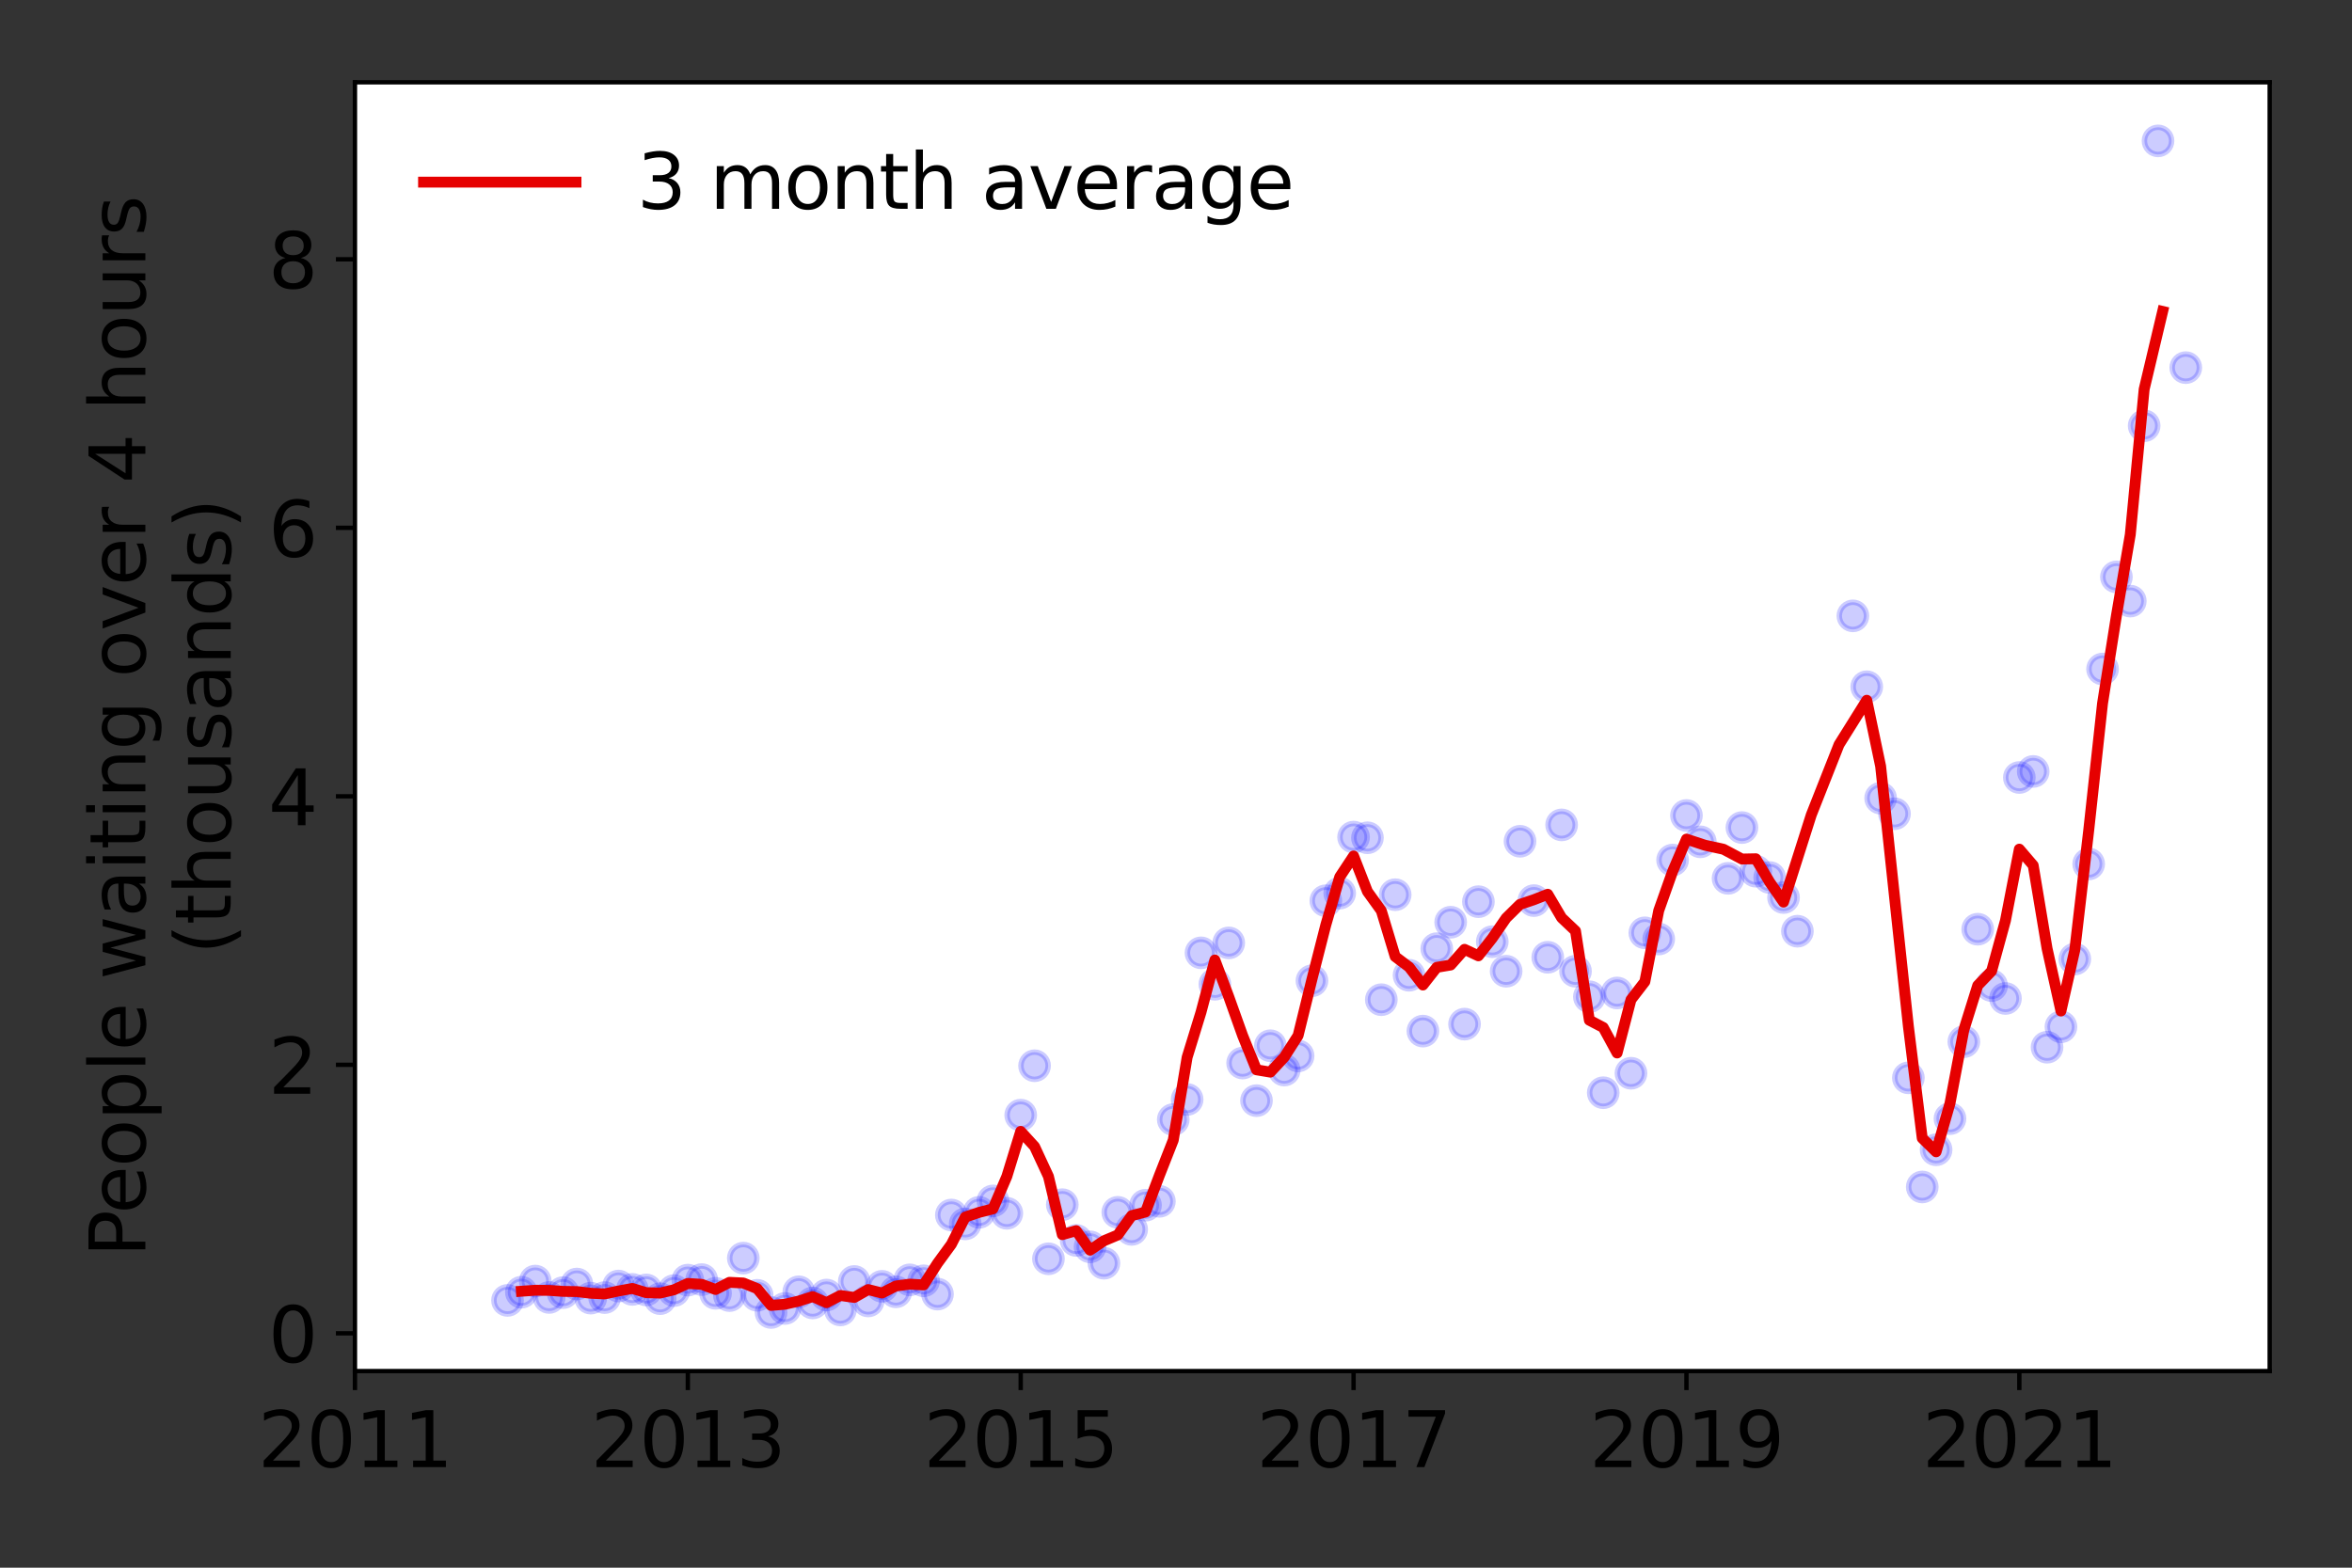 <?xml version="1.0" encoding="utf-8" standalone="no"?>
<!DOCTYPE svg PUBLIC "-//W3C//DTD SVG 1.1//EN"
  "http://www.w3.org/Graphics/SVG/1.1/DTD/svg11.dtd">
<svg height="288pt" version="1.1" viewBox="0 0 432 288" width="432pt" xmlns="http://www.w3.org/2000/svg" xmlns:xlink="http://www.w3.org/1999/xlink">
 <rect x="0" y="0" width="432" height="288" fill="#333333" stroke="none"/>
 <defs>
  <style type="text/css">*{stroke-linecap:butt;stroke-linejoin:round;}</style>
 </defs>
 <g id="figure_1">
  <g id="patch_1">
   <path d="M 0 288 
L 432 288 
L 432 0 
L 0 0 
z
" style="fill:none;"/>
  </g>
  <g id="axes_1">
   <g id="patch_2">
    <path d="M 65.195 251.88 
L 416.88 251.88 
L 416.88 15.12 
L 65.195 15.12 
z
" style="fill:#ffffff;"/>
   </g>
   <g id="matplotlib.axis_1">
    <g id="xtick_1">
     <g id="line2d_1">
      <defs>
       <path d="M 0 0 
L 0 3.5 
" id="m04ef9ab5da" style="stroke:#000000;stroke-width:0.8;"/>
      </defs>
      <g>
       <use style="stroke:#000000;stroke-width:0.8;" x="65.195" xlink:href="#m04ef9ab5da" y="251.88"/>
      </g>
     </g>
     <g id="text_1">
      <!-- 2011 -->
      <g transform="translate(47.38 269.518)scale(0.14 -0.14)">
       <defs>
        <path d="M 1228 531 
L 3431 531 
L 3431 0 
L 469 0 
L 469 531 
Q 828 903 1448 1529 
Q 2069 2156 2228 2338 
Q 2531 2678 2651 2914 
Q 2772 3150 2772 3378 
Q 2772 3750 2511 3984 
Q 2250 4219 1831 4219 
Q 1534 4219 1204 4116 
Q 875 4013 500 3803 
L 500 4441 
Q 881 4594 1212 4672 
Q 1544 4750 1819 4750 
Q 2544 4750 2975 4387 
Q 3406 4025 3406 3419 
Q 3406 3131 3298 2873 
Q 3191 2616 2906 2266 
Q 2828 2175 2409 1742 
Q 1991 1309 1228 531 
z
" id="DejaVuSans-32" transform="scale(0.016)"/>
        <path d="M 2034 4250 
Q 1547 4250 1301 3770 
Q 1056 3291 1056 2328 
Q 1056 1369 1301 889 
Q 1547 409 2034 409 
Q 2525 409 2770 889 
Q 3016 1369 3016 2328 
Q 3016 3291 2770 3770 
Q 2525 4250 2034 4250 
z
M 2034 4750 
Q 2819 4750 3233 4129 
Q 3647 3509 3647 2328 
Q 3647 1150 3233 529 
Q 2819 -91 2034 -91 
Q 1250 -91 836 529 
Q 422 1150 422 2328 
Q 422 3509 836 4129 
Q 1250 4750 2034 4750 
z
" id="DejaVuSans-30" transform="scale(0.016)"/>
        <path d="M 794 531 
L 1825 531 
L 1825 4091 
L 703 3866 
L 703 4441 
L 1819 4666 
L 2450 4666 
L 2450 531 
L 3481 531 
L 3481 0 
L 794 0 
L 794 531 
z
" id="DejaVuSans-31" transform="scale(0.016)"/>
       </defs>
       <use xlink:href="#DejaVuSans-32"/>
       <use x="63.623" xlink:href="#DejaVuSans-30"/>
       <use x="127.246" xlink:href="#DejaVuSans-31"/>
       <use x="190.869" xlink:href="#DejaVuSans-31"/>
      </g>
     </g>
    </g>
    <g id="xtick_2">
     <g id="line2d_2">
      <g>
       <use style="stroke:#000000;stroke-width:0.8;" x="126.335" xlink:href="#m04ef9ab5da" y="251.88"/>
      </g>
     </g>
     <g id="text_2">
      <!-- 2013 -->
      <g transform="translate(108.52 269.518)scale(0.14 -0.14)">
       <defs>
        <path d="M 2597 2516 
Q 3050 2419 3304 2112 
Q 3559 1806 3559 1356 
Q 3559 666 3084 287 
Q 2609 -91 1734 -91 
Q 1441 -91 1130 -33 
Q 819 25 488 141 
L 488 750 
Q 750 597 1062 519 
Q 1375 441 1716 441 
Q 2309 441 2620 675 
Q 2931 909 2931 1356 
Q 2931 1769 2642 2001 
Q 2353 2234 1838 2234 
L 1294 2234 
L 1294 2753 
L 1863 2753 
Q 2328 2753 2575 2939 
Q 2822 3125 2822 3475 
Q 2822 3834 2567 4026 
Q 2313 4219 1838 4219 
Q 1578 4219 1281 4162 
Q 984 4106 628 3988 
L 628 4550 
Q 988 4650 1302 4700 
Q 1616 4750 1894 4750 
Q 2613 4750 3031 4423 
Q 3450 4097 3450 3541 
Q 3450 3153 3228 2886 
Q 3006 2619 2597 2516 
z
" id="DejaVuSans-33" transform="scale(0.016)"/>
       </defs>
       <use xlink:href="#DejaVuSans-32"/>
       <use x="63.623" xlink:href="#DejaVuSans-30"/>
       <use x="127.246" xlink:href="#DejaVuSans-31"/>
       <use x="190.869" xlink:href="#DejaVuSans-33"/>
      </g>
     </g>
    </g>
    <g id="xtick_3">
     <g id="line2d_3">
      <g>
       <use style="stroke:#000000;stroke-width:0.8;" x="187.476" xlink:href="#m04ef9ab5da" y="251.88"/>
      </g>
     </g>
     <g id="text_3">
      <!-- 2015 -->
      <g transform="translate(169.661 269.518)scale(0.14 -0.14)">
       <defs>
        <path d="M 691 4666 
L 3169 4666 
L 3169 4134 
L 1269 4134 
L 1269 2991 
Q 1406 3038 1543 3061 
Q 1681 3084 1819 3084 
Q 2600 3084 3056 2656 
Q 3513 2228 3513 1497 
Q 3513 744 3044 326 
Q 2575 -91 1722 -91 
Q 1428 -91 1123 -41 
Q 819 9 494 109 
L 494 744 
Q 775 591 1075 516 
Q 1375 441 1709 441 
Q 2250 441 2565 725 
Q 2881 1009 2881 1497 
Q 2881 1984 2565 2268 
Q 2250 2553 1709 2553 
Q 1456 2553 1204 2497 
Q 953 2441 691 2322 
L 691 4666 
z
" id="DejaVuSans-35" transform="scale(0.016)"/>
       </defs>
       <use xlink:href="#DejaVuSans-32"/>
       <use x="63.623" xlink:href="#DejaVuSans-30"/>
       <use x="127.246" xlink:href="#DejaVuSans-31"/>
       <use x="190.869" xlink:href="#DejaVuSans-35"/>
      </g>
     </g>
    </g>
    <g id="xtick_4">
     <g id="line2d_4">
      <g>
       <use style="stroke:#000000;stroke-width:0.8;" x="248.616" xlink:href="#m04ef9ab5da" y="251.88"/>
      </g>
     </g>
     <g id="text_4">
      <!-- 2017 -->
      <g transform="translate(230.801 269.518)scale(0.14 -0.14)">
       <defs>
        <path d="M 525 4666 
L 3525 4666 
L 3525 4397 
L 1831 0 
L 1172 0 
L 2766 4134 
L 525 4134 
L 525 4666 
z
" id="DejaVuSans-37" transform="scale(0.016)"/>
       </defs>
       <use xlink:href="#DejaVuSans-32"/>
       <use x="63.623" xlink:href="#DejaVuSans-30"/>
       <use x="127.246" xlink:href="#DejaVuSans-31"/>
       <use x="190.869" xlink:href="#DejaVuSans-37"/>
      </g>
     </g>
    </g>
    <g id="xtick_5">
     <g id="line2d_5">
      <g>
       <use style="stroke:#000000;stroke-width:0.8;" x="309.757" xlink:href="#m04ef9ab5da" y="251.88"/>
      </g>
     </g>
     <g id="text_5">
      <!-- 2019 -->
      <g transform="translate(291.942 269.518)scale(0.14 -0.14)">
       <defs>
        <path d="M 703 97 
L 703 672 
Q 941 559 1184 500 
Q 1428 441 1663 441 
Q 2288 441 2617 861 
Q 2947 1281 2994 2138 
Q 2813 1869 2534 1725 
Q 2256 1581 1919 1581 
Q 1219 1581 811 2004 
Q 403 2428 403 3163 
Q 403 3881 828 4315 
Q 1253 4750 1959 4750 
Q 2769 4750 3195 4129 
Q 3622 3509 3622 2328 
Q 3622 1225 3098 567 
Q 2575 -91 1691 -91 
Q 1453 -91 1209 -44 
Q 966 3 703 97 
z
M 1959 2075 
Q 2384 2075 2632 2365 
Q 2881 2656 2881 3163 
Q 2881 3666 2632 3958 
Q 2384 4250 1959 4250 
Q 1534 4250 1286 3958 
Q 1038 3666 1038 3163 
Q 1038 2656 1286 2365 
Q 1534 2075 1959 2075 
z
" id="DejaVuSans-39" transform="scale(0.016)"/>
       </defs>
       <use xlink:href="#DejaVuSans-32"/>
       <use x="63.623" xlink:href="#DejaVuSans-30"/>
       <use x="127.246" xlink:href="#DejaVuSans-31"/>
       <use x="190.869" xlink:href="#DejaVuSans-39"/>
      </g>
     </g>
    </g>
    <g id="xtick_6">
     <g id="line2d_6">
      <g>
       <use style="stroke:#000000;stroke-width:0.8;" x="370.897" xlink:href="#m04ef9ab5da" y="251.88"/>
      </g>
     </g>
     <g id="text_6">
      <!-- 2021 -->
      <g transform="translate(353.082 269.518)scale(0.14 -0.14)">
       <use xlink:href="#DejaVuSans-32"/>
       <use x="63.623" xlink:href="#DejaVuSans-30"/>
       <use x="127.246" xlink:href="#DejaVuSans-32"/>
       <use x="190.869" xlink:href="#DejaVuSans-31"/>
      </g>
     </g>
    </g>
   </g>
   <g id="matplotlib.axis_2">
    <g id="ytick_1">
     <g id="line2d_7">
      <defs>
       <path d="M 0 0 
L -3.5 0 
" id="mbeab976df5" style="stroke:#000000;stroke-width:0.8;"/>
      </defs>
      <g>
       <use style="stroke:#000000;stroke-width:0.8;" x="65.195" xlink:href="#mbeab976df5" y="244.941"/>
      </g>
     </g>
     <g id="text_7">
      <!-- 0 -->
      <g transform="translate(49.288 250.26)scale(0.14 -0.14)">
       <use xlink:href="#DejaVuSans-30"/>
      </g>
     </g>
    </g>
    <g id="ytick_2">
     <g id="line2d_8">
      <g>
       <use style="stroke:#000000;stroke-width:0.8;" x="65.195" xlink:href="#mbeab976df5" y="195.614"/>
      </g>
     </g>
     <g id="text_8">
      <!-- 2 -->
      <g transform="translate(49.288 200.933)scale(0.14 -0.14)">
       <use xlink:href="#DejaVuSans-32"/>
      </g>
     </g>
    </g>
    <g id="ytick_3">
     <g id="line2d_9">
      <g>
       <use style="stroke:#000000;stroke-width:0.8;" x="65.195" xlink:href="#mbeab976df5" y="146.288"/>
      </g>
     </g>
     <g id="text_9">
      <!-- 4 -->
      <g transform="translate(49.288 151.607)scale(0.14 -0.14)">
       <defs>
        <path d="M 2419 4116 
L 825 1625 
L 2419 1625 
L 2419 4116 
z
M 2253 4666 
L 3047 4666 
L 3047 1625 
L 3713 1625 
L 3713 1100 
L 3047 1100 
L 3047 0 
L 2419 0 
L 2419 1100 
L 313 1100 
L 313 1709 
L 2253 4666 
z
" id="DejaVuSans-34" transform="scale(0.016)"/>
       </defs>
       <use xlink:href="#DejaVuSans-34"/>
      </g>
     </g>
    </g>
    <g id="ytick_4">
     <g id="line2d_10">
      <g>
       <use style="stroke:#000000;stroke-width:0.8;" x="65.195" xlink:href="#mbeab976df5" y="96.961"/>
      </g>
     </g>
     <g id="text_10">
      <!-- 6 -->
      <g transform="translate(49.288 102.28)scale(0.14 -0.14)">
       <defs>
        <path d="M 2113 2584 
Q 1688 2584 1439 2293 
Q 1191 2003 1191 1497 
Q 1191 994 1439 701 
Q 1688 409 2113 409 
Q 2538 409 2786 701 
Q 3034 994 3034 1497 
Q 3034 2003 2786 2293 
Q 2538 2584 2113 2584 
z
M 3366 4563 
L 3366 3988 
Q 3128 4100 2886 4159 
Q 2644 4219 2406 4219 
Q 1781 4219 1451 3797 
Q 1122 3375 1075 2522 
Q 1259 2794 1537 2939 
Q 1816 3084 2150 3084 
Q 2853 3084 3261 2657 
Q 3669 2231 3669 1497 
Q 3669 778 3244 343 
Q 2819 -91 2113 -91 
Q 1303 -91 875 529 
Q 447 1150 447 2328 
Q 447 3434 972 4092 
Q 1497 4750 2381 4750 
Q 2619 4750 2861 4703 
Q 3103 4656 3366 4563 
z
" id="DejaVuSans-36" transform="scale(0.016)"/>
       </defs>
       <use xlink:href="#DejaVuSans-36"/>
      </g>
     </g>
    </g>
    <g id="ytick_5">
     <g id="line2d_11">
      <g>
       <use style="stroke:#000000;stroke-width:0.8;" x="65.195" xlink:href="#mbeab976df5" y="47.635"/>
      </g>
     </g>
     <g id="text_11">
      <!-- 8 -->
      <g transform="translate(49.288 52.954)scale(0.14 -0.14)">
       <defs>
        <path d="M 2034 2216 
Q 1584 2216 1326 1975 
Q 1069 1734 1069 1313 
Q 1069 891 1326 650 
Q 1584 409 2034 409 
Q 2484 409 2743 651 
Q 3003 894 3003 1313 
Q 3003 1734 2745 1975 
Q 2488 2216 2034 2216 
z
M 1403 2484 
Q 997 2584 770 2862 
Q 544 3141 544 3541 
Q 544 4100 942 4425 
Q 1341 4750 2034 4750 
Q 2731 4750 3128 4425 
Q 3525 4100 3525 3541 
Q 3525 3141 3298 2862 
Q 3072 2584 2669 2484 
Q 3125 2378 3379 2068 
Q 3634 1759 3634 1313 
Q 3634 634 3220 271 
Q 2806 -91 2034 -91 
Q 1263 -91 848 271 
Q 434 634 434 1313 
Q 434 1759 690 2068 
Q 947 2378 1403 2484 
z
M 1172 3481 
Q 1172 3119 1398 2916 
Q 1625 2713 2034 2713 
Q 2441 2713 2670 2916 
Q 2900 3119 2900 3481 
Q 2900 3844 2670 4047 
Q 2441 4250 2034 4250 
Q 1625 4250 1398 4047 
Q 1172 3844 1172 3481 
z
" id="DejaVuSans-38" transform="scale(0.016)"/>
       </defs>
       <use xlink:href="#DejaVuSans-38"/>
      </g>
     </g>
    </g>
    <g id="text_12">
     <!-- People waiting over 4 hours -->
     <g transform="translate(26.699 230.925)rotate(-90)scale(0.14 -0.14)">
      <defs>
       <path d="M 1259 4147 
L 1259 2394 
L 2053 2394 
Q 2494 2394 2734 2622 
Q 2975 2850 2975 3272 
Q 2975 3691 2734 3919 
Q 2494 4147 2053 4147 
L 1259 4147 
z
M 628 4666 
L 2053 4666 
Q 2838 4666 3239 4311 
Q 3641 3956 3641 3272 
Q 3641 2581 3239 2228 
Q 2838 1875 2053 1875 
L 1259 1875 
L 1259 0 
L 628 0 
L 628 4666 
z
" id="DejaVuSans-50" transform="scale(0.016)"/>
       <path d="M 3597 1894 
L 3597 1613 
L 953 1613 
Q 991 1019 1311 708 
Q 1631 397 2203 397 
Q 2534 397 2845 478 
Q 3156 559 3463 722 
L 3463 178 
Q 3153 47 2828 -22 
Q 2503 -91 2169 -91 
Q 1331 -91 842 396 
Q 353 884 353 1716 
Q 353 2575 817 3079 
Q 1281 3584 2069 3584 
Q 2775 3584 3186 3129 
Q 3597 2675 3597 1894 
z
M 3022 2063 
Q 3016 2534 2758 2815 
Q 2500 3097 2075 3097 
Q 1594 3097 1305 2825 
Q 1016 2553 972 2059 
L 3022 2063 
z
" id="DejaVuSans-65" transform="scale(0.016)"/>
       <path d="M 1959 3097 
Q 1497 3097 1228 2736 
Q 959 2375 959 1747 
Q 959 1119 1226 758 
Q 1494 397 1959 397 
Q 2419 397 2687 759 
Q 2956 1122 2956 1747 
Q 2956 2369 2687 2733 
Q 2419 3097 1959 3097 
z
M 1959 3584 
Q 2709 3584 3137 3096 
Q 3566 2609 3566 1747 
Q 3566 888 3137 398 
Q 2709 -91 1959 -91 
Q 1206 -91 779 398 
Q 353 888 353 1747 
Q 353 2609 779 3096 
Q 1206 3584 1959 3584 
z
" id="DejaVuSans-6f" transform="scale(0.016)"/>
       <path d="M 1159 525 
L 1159 -1331 
L 581 -1331 
L 581 3500 
L 1159 3500 
L 1159 2969 
Q 1341 3281 1617 3432 
Q 1894 3584 2278 3584 
Q 2916 3584 3314 3078 
Q 3713 2572 3713 1747 
Q 3713 922 3314 415 
Q 2916 -91 2278 -91 
Q 1894 -91 1617 61 
Q 1341 213 1159 525 
z
M 3116 1747 
Q 3116 2381 2855 2742 
Q 2594 3103 2138 3103 
Q 1681 3103 1420 2742 
Q 1159 2381 1159 1747 
Q 1159 1113 1420 752 
Q 1681 391 2138 391 
Q 2594 391 2855 752 
Q 3116 1113 3116 1747 
z
" id="DejaVuSans-70" transform="scale(0.016)"/>
       <path d="M 603 4863 
L 1178 4863 
L 1178 0 
L 603 0 
L 603 4863 
z
" id="DejaVuSans-6c" transform="scale(0.016)"/>
       <path id="DejaVuSans-20" transform="scale(0.016)"/>
       <path d="M 269 3500 
L 844 3500 
L 1563 769 
L 2278 3500 
L 2956 3500 
L 3675 769 
L 4391 3500 
L 4966 3500 
L 4050 0 
L 3372 0 
L 2619 2869 
L 1863 0 
L 1184 0 
L 269 3500 
z
" id="DejaVuSans-77" transform="scale(0.016)"/>
       <path d="M 2194 1759 
Q 1497 1759 1228 1600 
Q 959 1441 959 1056 
Q 959 750 1161 570 
Q 1363 391 1709 391 
Q 2188 391 2477 730 
Q 2766 1069 2766 1631 
L 2766 1759 
L 2194 1759 
z
M 3341 1997 
L 3341 0 
L 2766 0 
L 2766 531 
Q 2569 213 2275 61 
Q 1981 -91 1556 -91 
Q 1019 -91 701 211 
Q 384 513 384 1019 
Q 384 1609 779 1909 
Q 1175 2209 1959 2209 
L 2766 2209 
L 2766 2266 
Q 2766 2663 2505 2880 
Q 2244 3097 1772 3097 
Q 1472 3097 1187 3025 
Q 903 2953 641 2809 
L 641 3341 
Q 956 3463 1253 3523 
Q 1550 3584 1831 3584 
Q 2591 3584 2966 3190 
Q 3341 2797 3341 1997 
z
" id="DejaVuSans-61" transform="scale(0.016)"/>
       <path d="M 603 3500 
L 1178 3500 
L 1178 0 
L 603 0 
L 603 3500 
z
M 603 4863 
L 1178 4863 
L 1178 4134 
L 603 4134 
L 603 4863 
z
" id="DejaVuSans-69" transform="scale(0.016)"/>
       <path d="M 1172 4494 
L 1172 3500 
L 2356 3500 
L 2356 3053 
L 1172 3053 
L 1172 1153 
Q 1172 725 1289 603 
Q 1406 481 1766 481 
L 2356 481 
L 2356 0 
L 1766 0 
Q 1100 0 847 248 
Q 594 497 594 1153 
L 594 3053 
L 172 3053 
L 172 3500 
L 594 3500 
L 594 4494 
L 1172 4494 
z
" id="DejaVuSans-74" transform="scale(0.016)"/>
       <path d="M 3513 2113 
L 3513 0 
L 2938 0 
L 2938 2094 
Q 2938 2591 2744 2837 
Q 2550 3084 2163 3084 
Q 1697 3084 1428 2787 
Q 1159 2491 1159 1978 
L 1159 0 
L 581 0 
L 581 3500 
L 1159 3500 
L 1159 2956 
Q 1366 3272 1645 3428 
Q 1925 3584 2291 3584 
Q 2894 3584 3203 3211 
Q 3513 2838 3513 2113 
z
" id="DejaVuSans-6e" transform="scale(0.016)"/>
       <path d="M 2906 1791 
Q 2906 2416 2648 2759 
Q 2391 3103 1925 3103 
Q 1463 3103 1205 2759 
Q 947 2416 947 1791 
Q 947 1169 1205 825 
Q 1463 481 1925 481 
Q 2391 481 2648 825 
Q 2906 1169 2906 1791 
z
M 3481 434 
Q 3481 -459 3084 -895 
Q 2688 -1331 1869 -1331 
Q 1566 -1331 1297 -1286 
Q 1028 -1241 775 -1147 
L 775 -588 
Q 1028 -725 1275 -790 
Q 1522 -856 1778 -856 
Q 2344 -856 2625 -561 
Q 2906 -266 2906 331 
L 2906 616 
Q 2728 306 2450 153 
Q 2172 0 1784 0 
Q 1141 0 747 490 
Q 353 981 353 1791 
Q 353 2603 747 3093 
Q 1141 3584 1784 3584 
Q 2172 3584 2450 3431 
Q 2728 3278 2906 2969 
L 2906 3500 
L 3481 3500 
L 3481 434 
z
" id="DejaVuSans-67" transform="scale(0.016)"/>
       <path d="M 191 3500 
L 800 3500 
L 1894 563 
L 2988 3500 
L 3597 3500 
L 2284 0 
L 1503 0 
L 191 3500 
z
" id="DejaVuSans-76" transform="scale(0.016)"/>
       <path d="M 2631 2963 
Q 2534 3019 2420 3045 
Q 2306 3072 2169 3072 
Q 1681 3072 1420 2755 
Q 1159 2438 1159 1844 
L 1159 0 
L 581 0 
L 581 3500 
L 1159 3500 
L 1159 2956 
Q 1341 3275 1631 3429 
Q 1922 3584 2338 3584 
Q 2397 3584 2469 3576 
Q 2541 3569 2628 3553 
L 2631 2963 
z
" id="DejaVuSans-72" transform="scale(0.016)"/>
       <path d="M 3513 2113 
L 3513 0 
L 2938 0 
L 2938 2094 
Q 2938 2591 2744 2837 
Q 2550 3084 2163 3084 
Q 1697 3084 1428 2787 
Q 1159 2491 1159 1978 
L 1159 0 
L 581 0 
L 581 4863 
L 1159 4863 
L 1159 2956 
Q 1366 3272 1645 3428 
Q 1925 3584 2291 3584 
Q 2894 3584 3203 3211 
Q 3513 2838 3513 2113 
z
" id="DejaVuSans-68" transform="scale(0.016)"/>
       <path d="M 544 1381 
L 544 3500 
L 1119 3500 
L 1119 1403 
Q 1119 906 1312 657 
Q 1506 409 1894 409 
Q 2359 409 2629 706 
Q 2900 1003 2900 1516 
L 2900 3500 
L 3475 3500 
L 3475 0 
L 2900 0 
L 2900 538 
Q 2691 219 2414 64 
Q 2138 -91 1772 -91 
Q 1169 -91 856 284 
Q 544 659 544 1381 
z
M 1991 3584 
L 1991 3584 
z
" id="DejaVuSans-75" transform="scale(0.016)"/>
       <path d="M 2834 3397 
L 2834 2853 
Q 2591 2978 2328 3040 
Q 2066 3103 1784 3103 
Q 1356 3103 1142 2972 
Q 928 2841 928 2578 
Q 928 2378 1081 2264 
Q 1234 2150 1697 2047 
L 1894 2003 
Q 2506 1872 2764 1633 
Q 3022 1394 3022 966 
Q 3022 478 2636 193 
Q 2250 -91 1575 -91 
Q 1294 -91 989 -36 
Q 684 19 347 128 
L 347 722 
Q 666 556 975 473 
Q 1284 391 1588 391 
Q 1994 391 2212 530 
Q 2431 669 2431 922 
Q 2431 1156 2273 1281 
Q 2116 1406 1581 1522 
L 1381 1569 
Q 847 1681 609 1914 
Q 372 2147 372 2553 
Q 372 3047 722 3315 
Q 1072 3584 1716 3584 
Q 2034 3584 2315 3537 
Q 2597 3491 2834 3397 
z
" id="DejaVuSans-73" transform="scale(0.016)"/>
      </defs>
      <use xlink:href="#DejaVuSans-50"/>
      <use x="56.678" xlink:href="#DejaVuSans-65"/>
      <use x="118.201" xlink:href="#DejaVuSans-6f"/>
      <use x="179.383" xlink:href="#DejaVuSans-70"/>
      <use x="242.859" xlink:href="#DejaVuSans-6c"/>
      <use x="270.643" xlink:href="#DejaVuSans-65"/>
      <use x="332.166" xlink:href="#DejaVuSans-20"/>
      <use x="363.953" xlink:href="#DejaVuSans-77"/>
      <use x="445.74" xlink:href="#DejaVuSans-61"/>
      <use x="507.02" xlink:href="#DejaVuSans-69"/>
      <use x="534.803" xlink:href="#DejaVuSans-74"/>
      <use x="574.012" xlink:href="#DejaVuSans-69"/>
      <use x="601.795" xlink:href="#DejaVuSans-6e"/>
      <use x="665.174" xlink:href="#DejaVuSans-67"/>
      <use x="728.65" xlink:href="#DejaVuSans-20"/>
      <use x="760.438" xlink:href="#DejaVuSans-6f"/>
      <use x="821.619" xlink:href="#DejaVuSans-76"/>
      <use x="880.799" xlink:href="#DejaVuSans-65"/>
      <use x="942.322" xlink:href="#DejaVuSans-72"/>
      <use x="983.436" xlink:href="#DejaVuSans-20"/>
      <use x="1015.223" xlink:href="#DejaVuSans-34"/>
      <use x="1078.846" xlink:href="#DejaVuSans-20"/>
      <use x="1110.633" xlink:href="#DejaVuSans-68"/>
      <use x="1174.012" xlink:href="#DejaVuSans-6f"/>
      <use x="1235.193" xlink:href="#DejaVuSans-75"/>
      <use x="1298.572" xlink:href="#DejaVuSans-72"/>
      <use x="1339.686" xlink:href="#DejaVuSans-73"/>
     </g>
     <!-- (thousands) -->
     <g transform="translate(42.376 175.325)rotate(-90)scale(0.14 -0.14)">
      <defs>
       <path d="M 1984 4856 
Q 1566 4138 1362 3434 
Q 1159 2731 1159 2009 
Q 1159 1288 1364 580 
Q 1569 -128 1984 -844 
L 1484 -844 
Q 1016 -109 783 600 
Q 550 1309 550 2009 
Q 550 2706 781 3412 
Q 1013 4119 1484 4856 
L 1984 4856 
z
" id="DejaVuSans-28" transform="scale(0.016)"/>
       <path d="M 2906 2969 
L 2906 4863 
L 3481 4863 
L 3481 0 
L 2906 0 
L 2906 525 
Q 2725 213 2448 61 
Q 2172 -91 1784 -91 
Q 1150 -91 751 415 
Q 353 922 353 1747 
Q 353 2572 751 3078 
Q 1150 3584 1784 3584 
Q 2172 3584 2448 3432 
Q 2725 3281 2906 2969 
z
M 947 1747 
Q 947 1113 1208 752 
Q 1469 391 1925 391 
Q 2381 391 2643 752 
Q 2906 1113 2906 1747 
Q 2906 2381 2643 2742 
Q 2381 3103 1925 3103 
Q 1469 3103 1208 2742 
Q 947 2381 947 1747 
z
" id="DejaVuSans-64" transform="scale(0.016)"/>
       <path d="M 513 4856 
L 1013 4856 
Q 1481 4119 1714 3412 
Q 1947 2706 1947 2009 
Q 1947 1309 1714 600 
Q 1481 -109 1013 -844 
L 513 -844 
Q 928 -128 1133 580 
Q 1338 1288 1338 2009 
Q 1338 2731 1133 3434 
Q 928 4138 513 4856 
z
" id="DejaVuSans-29" transform="scale(0.016)"/>
      </defs>
      <use xlink:href="#DejaVuSans-28"/>
      <use x="39.014" xlink:href="#DejaVuSans-74"/>
      <use x="78.223" xlink:href="#DejaVuSans-68"/>
      <use x="141.602" xlink:href="#DejaVuSans-6f"/>
      <use x="202.783" xlink:href="#DejaVuSans-75"/>
      <use x="266.162" xlink:href="#DejaVuSans-73"/>
      <use x="318.262" xlink:href="#DejaVuSans-61"/>
      <use x="379.541" xlink:href="#DejaVuSans-6e"/>
      <use x="442.92" xlink:href="#DejaVuSans-64"/>
      <use x="506.396" xlink:href="#DejaVuSans-73"/>
      <use x="558.496" xlink:href="#DejaVuSans-29"/>
     </g>
    </g>
   </g>
   <g id="line2d_12">
    <defs>
     <path d="M 0 2.5 
C 0.663 2.5 1.299 2.237 1.768 1.768 
C 2.237 1.299 2.5 0.663 2.5 0 
C 2.5 -0.663 2.237 -1.299 1.768 -1.768 
C 1.299 -2.237 0.663 -2.5 0 -2.5 
C -0.663 -2.5 -1.299 -2.237 -1.768 -1.768 
C -2.237 -1.299 -2.5 -0.663 -2.5 0 
C -2.5 0.663 -2.237 1.299 -1.768 1.768 
C -1.299 2.237 -0.663 2.5 0 2.5 
z
" id="ma7065e7999" style="stroke:#0000ff;stroke-opacity:0.2;"/>
    </defs>
    <g clip-path="url(#p9eb4d262fb)">
     <use style="fill:#0000ff;fill-opacity:0.2;stroke:#0000ff;stroke-opacity:0.2;" x="401.468" xlink:href="#ma7065e7999" y="67.538"/>
     <use style="fill:#0000ff;fill-opacity:0.2;stroke:#0000ff;stroke-opacity:0.2;" x="396.372" xlink:href="#ma7065e7999" y="25.882"/>
     <use style="fill:#0000ff;fill-opacity:0.2;stroke:#0000ff;stroke-opacity:0.2;" x="393.825" xlink:href="#ma7065e7999" y="78.217"/>
     <use style="fill:#0000ff;fill-opacity:0.2;stroke:#0000ff;stroke-opacity:0.2;" x="391.277" xlink:href="#ma7065e7999" y="110.428"/>
     <use style="fill:#0000ff;fill-opacity:0.2;stroke:#0000ff;stroke-opacity:0.2;" x="388.73" xlink:href="#ma7065e7999" y="105.988"/>
     <use style="fill:#0000ff;fill-opacity:0.2;stroke:#0000ff;stroke-opacity:0.2;" x="386.182" xlink:href="#ma7065e7999" y="122.907"/>
     <use style="fill:#0000ff;fill-opacity:0.2;stroke:#0000ff;stroke-opacity:0.2;" x="383.635" xlink:href="#ma7065e7999" y="158.718"/>
     <use style="fill:#0000ff;fill-opacity:0.2;stroke:#0000ff;stroke-opacity:0.2;" x="381.087" xlink:href="#ma7065e7999" y="176.18"/>
     <use style="fill:#0000ff;fill-opacity:0.2;stroke:#0000ff;stroke-opacity:0.2;" x="378.54" xlink:href="#ma7065e7999" y="188.635"/>
     <use style="fill:#0000ff;fill-opacity:0.2;stroke:#0000ff;stroke-opacity:0.2;" x="375.992" xlink:href="#ma7065e7999" y="192.384"/>
     <use style="fill:#0000ff;fill-opacity:0.2;stroke:#0000ff;stroke-opacity:0.2;" x="373.445" xlink:href="#ma7065e7999" y="141.725"/>
     <use style="fill:#0000ff;fill-opacity:0.2;stroke:#0000ff;stroke-opacity:0.2;" x="370.897" xlink:href="#ma7065e7999" y="142.835"/>
     <use style="fill:#0000ff;fill-opacity:0.2;stroke:#0000ff;stroke-opacity:0.2;" x="368.35" xlink:href="#ma7065e7999" y="183.431"/>
     <use style="fill:#0000ff;fill-opacity:0.2;stroke:#0000ff;stroke-opacity:0.2;" x="365.802" xlink:href="#ma7065e7999" y="181.063"/>
     <use style="fill:#0000ff;fill-opacity:0.2;stroke:#0000ff;stroke-opacity:0.2;" x="363.255" xlink:href="#ma7065e7999" y="170.705"/>
     <use style="fill:#0000ff;fill-opacity:0.2;stroke:#0000ff;stroke-opacity:0.2;" x="360.707" xlink:href="#ma7065e7999" y="191.372"/>
     <use style="fill:#0000ff;fill-opacity:0.2;stroke:#0000ff;stroke-opacity:0.2;" x="358.16" xlink:href="#ma7065e7999" y="205.504"/>
     <use style="fill:#0000ff;fill-opacity:0.2;stroke:#0000ff;stroke-opacity:0.2;" x="355.612" xlink:href="#ma7065e7999" y="211.226"/>
     <use style="fill:#0000ff;fill-opacity:0.2;stroke:#0000ff;stroke-opacity:0.2;" x="353.065" xlink:href="#ma7065e7999" y="218.058"/>
     <use style="fill:#0000ff;fill-opacity:0.2;stroke:#0000ff;stroke-opacity:0.2;" x="350.517" xlink:href="#ma7065e7999" y="198.007"/>
     <use style="fill:#0000ff;fill-opacity:0.2;stroke:#0000ff;stroke-opacity:0.2;" x="347.97" xlink:href="#ma7065e7999" y="149.494"/>
     <use style="fill:#0000ff;fill-opacity:0.2;stroke:#0000ff;stroke-opacity:0.2;" x="345.422" xlink:href="#ma7065e7999" y="146.633"/>
     <use style="fill:#0000ff;fill-opacity:0.2;stroke:#0000ff;stroke-opacity:0.2;" x="342.875" xlink:href="#ma7065e7999" y="126.163"/>
     <use style="fill:#0000ff;fill-opacity:0.2;stroke:#0000ff;stroke-opacity:0.2;" x="340.327" xlink:href="#ma7065e7999" y="113.14"/>
     <use style="fill:#0000ff;fill-opacity:0.2;stroke:#0000ff;stroke-opacity:0.2;" x="330.137" xlink:href="#ma7065e7999" y="171.074"/>
     <use style="fill:#0000ff;fill-opacity:0.2;stroke:#0000ff;stroke-opacity:0.2;" x="327.589" xlink:href="#ma7065e7999" y="164.884"/>
     <use style="fill:#0000ff;fill-opacity:0.2;stroke:#0000ff;stroke-opacity:0.2;" x="325.042" xlink:href="#ma7065e7999" y="161.209"/>
     <use style="fill:#0000ff;fill-opacity:0.2;stroke:#0000ff;stroke-opacity:0.2;" x="322.494" xlink:href="#ma7065e7999" y="160.05"/>
     <use style="fill:#0000ff;fill-opacity:0.2;stroke:#0000ff;stroke-opacity:0.2;" x="319.947" xlink:href="#ma7065e7999" y="152.034"/>
     <use style="fill:#0000ff;fill-opacity:0.2;stroke:#0000ff;stroke-opacity:0.2;" x="317.399" xlink:href="#ma7065e7999" y="161.357"/>
     <use style="fill:#0000ff;fill-opacity:0.2;stroke:#0000ff;stroke-opacity:0.2;" x="312.304" xlink:href="#ma7065e7999" y="154.649"/>
     <use style="fill:#0000ff;fill-opacity:0.2;stroke:#0000ff;stroke-opacity:0.2;" x="309.757" xlink:href="#ma7065e7999" y="149.815"/>
     <use style="fill:#0000ff;fill-opacity:0.2;stroke:#0000ff;stroke-opacity:0.2;" x="307.209" xlink:href="#ma7065e7999" y="158.003"/>
     <use style="fill:#0000ff;fill-opacity:0.2;stroke:#0000ff;stroke-opacity:0.2;" x="304.662" xlink:href="#ma7065e7999" y="172.505"/>
     <use style="fill:#0000ff;fill-opacity:0.2;stroke:#0000ff;stroke-opacity:0.2;" x="302.114" xlink:href="#ma7065e7999" y="171.37"/>
     <use style="fill:#0000ff;fill-opacity:0.2;stroke:#0000ff;stroke-opacity:0.2;" x="299.567" xlink:href="#ma7065e7999" y="197.168"/>
     <use style="fill:#0000ff;fill-opacity:0.2;stroke:#0000ff;stroke-opacity:0.2;" x="297.019" xlink:href="#ma7065e7999" y="182.42"/>
     <use style="fill:#0000ff;fill-opacity:0.2;stroke:#0000ff;stroke-opacity:0.2;" x="294.472" xlink:href="#ma7065e7999" y="200.744"/>
     <use style="fill:#0000ff;fill-opacity:0.2;stroke:#0000ff;stroke-opacity:0.2;" x="291.924" xlink:href="#ma7065e7999" y="183.11"/>
     <use style="fill:#0000ff;fill-opacity:0.2;stroke:#0000ff;stroke-opacity:0.2;" x="289.377" xlink:href="#ma7065e7999" y="178.424"/>
     <use style="fill:#0000ff;fill-opacity:0.2;stroke:#0000ff;stroke-opacity:0.2;" x="286.829" xlink:href="#ma7065e7999" y="151.541"/>
     <use style="fill:#0000ff;fill-opacity:0.2;stroke:#0000ff;stroke-opacity:0.2;" x="284.282" xlink:href="#ma7065e7999" y="175.859"/>
     <use style="fill:#0000ff;fill-opacity:0.2;stroke:#0000ff;stroke-opacity:0.2;" x="281.734" xlink:href="#ma7065e7999" y="165.451"/>
     <use style="fill:#0000ff;fill-opacity:0.2;stroke:#0000ff;stroke-opacity:0.2;" x="279.187" xlink:href="#ma7065e7999" y="154.55"/>
     <use style="fill:#0000ff;fill-opacity:0.2;stroke:#0000ff;stroke-opacity:0.2;" x="276.639" xlink:href="#ma7065e7999" y="178.424"/>
     <use style="fill:#0000ff;fill-opacity:0.2;stroke:#0000ff;stroke-opacity:0.2;" x="274.092" xlink:href="#ma7065e7999" y="172.998"/>
     <use style="fill:#0000ff;fill-opacity:0.2;stroke:#0000ff;stroke-opacity:0.2;" x="271.544" xlink:href="#ma7065e7999" y="165.649"/>
     <use style="fill:#0000ff;fill-opacity:0.2;stroke:#0000ff;stroke-opacity:0.2;" x="268.997" xlink:href="#ma7065e7999" y="188.141"/>
     <use style="fill:#0000ff;fill-opacity:0.2;stroke:#0000ff;stroke-opacity:0.2;" x="266.449" xlink:href="#ma7065e7999" y="169.422"/>
     <use style="fill:#0000ff;fill-opacity:0.2;stroke:#0000ff;stroke-opacity:0.2;" x="263.901" xlink:href="#ma7065e7999" y="174.281"/>
     <use style="fill:#0000ff;fill-opacity:0.2;stroke:#0000ff;stroke-opacity:0.2;" x="261.354" xlink:href="#ma7065e7999" y="189.424"/>
     <use style="fill:#0000ff;fill-opacity:0.2;stroke:#0000ff;stroke-opacity:0.2;" x="258.806" xlink:href="#ma7065e7999" y="179.164"/>
     <use style="fill:#0000ff;fill-opacity:0.2;stroke:#0000ff;stroke-opacity:0.2;" x="256.259" xlink:href="#ma7065e7999" y="164.366"/>
     <use style="fill:#0000ff;fill-opacity:0.2;stroke:#0000ff;stroke-opacity:0.2;" x="253.711" xlink:href="#ma7065e7999" y="183.653"/>
     <use style="fill:#0000ff;fill-opacity:0.2;stroke:#0000ff;stroke-opacity:0.2;" x="251.164" xlink:href="#ma7065e7999" y="153.909"/>
     <use style="fill:#0000ff;fill-opacity:0.2;stroke:#0000ff;stroke-opacity:0.2;" x="248.616" xlink:href="#ma7065e7999" y="153.786"/>
     <use style="fill:#0000ff;fill-opacity:0.2;stroke:#0000ff;stroke-opacity:0.2;" x="246.069" xlink:href="#ma7065e7999" y="164.07"/>
     <use style="fill:#0000ff;fill-opacity:0.2;stroke:#0000ff;stroke-opacity:0.2;" x="243.521" xlink:href="#ma7065e7999" y="165.476"/>
     <use style="fill:#0000ff;fill-opacity:0.2;stroke:#0000ff;stroke-opacity:0.2;" x="240.974" xlink:href="#ma7065e7999" y="180.175"/>
     <use style="fill:#0000ff;fill-opacity:0.2;stroke:#0000ff;stroke-opacity:0.2;" x="238.426" xlink:href="#ma7065e7999" y="193.987"/>
     <use style="fill:#0000ff;fill-opacity:0.2;stroke:#0000ff;stroke-opacity:0.2;" x="235.879" xlink:href="#ma7065e7999" y="196.576"/>
     <use style="fill:#0000ff;fill-opacity:0.2;stroke:#0000ff;stroke-opacity:0.2;" x="233.331" xlink:href="#ma7065e7999" y="192.112"/>
     <use style="fill:#0000ff;fill-opacity:0.2;stroke:#0000ff;stroke-opacity:0.2;" x="230.784" xlink:href="#ma7065e7999" y="202.2"/>
     <use style="fill:#0000ff;fill-opacity:0.2;stroke:#0000ff;stroke-opacity:0.2;" x="228.236" xlink:href="#ma7065e7999" y="195.294"/>
     <use style="fill:#0000ff;fill-opacity:0.2;stroke:#0000ff;stroke-opacity:0.2;" x="225.689" xlink:href="#ma7065e7999" y="173.22"/>
     <use style="fill:#0000ff;fill-opacity:0.2;stroke:#0000ff;stroke-opacity:0.2;" x="223.141" xlink:href="#ma7065e7999" y="180.816"/>
     <use style="fill:#0000ff;fill-opacity:0.2;stroke:#0000ff;stroke-opacity:0.2;" x="220.594" xlink:href="#ma7065e7999" y="175.045"/>
     <use style="fill:#0000ff;fill-opacity:0.2;stroke:#0000ff;stroke-opacity:0.2;" x="218.046" xlink:href="#ma7065e7999" y="201.978"/>
     <use style="fill:#0000ff;fill-opacity:0.2;stroke:#0000ff;stroke-opacity:0.2;" x="215.499" xlink:href="#ma7065e7999" y="205.677"/>
     <use style="fill:#0000ff;fill-opacity:0.2;stroke:#0000ff;stroke-opacity:0.2;" x="212.951" xlink:href="#ma7065e7999" y="220.697"/>
     <use style="fill:#0000ff;fill-opacity:0.2;stroke:#0000ff;stroke-opacity:0.2;" x="210.404" xlink:href="#ma7065e7999" y="221.412"/>
     <use style="fill:#0000ff;fill-opacity:0.2;stroke:#0000ff;stroke-opacity:0.2;" x="207.856" xlink:href="#ma7065e7999" y="225.852"/>
     <use style="fill:#0000ff;fill-opacity:0.2;stroke:#0000ff;stroke-opacity:0.2;" x="205.309" xlink:href="#ma7065e7999" y="222.719"/>
     <use style="fill:#0000ff;fill-opacity:0.2;stroke:#0000ff;stroke-opacity:0.2;" x="202.761" xlink:href="#ma7065e7999" y="232.067"/>
     <use style="fill:#0000ff;fill-opacity:0.2;stroke:#0000ff;stroke-opacity:0.2;" x="200.214" xlink:href="#ma7065e7999" y="229.058"/>
     <use style="fill:#0000ff;fill-opacity:0.2;stroke:#0000ff;stroke-opacity:0.2;" x="197.666" xlink:href="#ma7065e7999" y="227.874"/>
     <use style="fill:#0000ff;fill-opacity:0.2;stroke:#0000ff;stroke-opacity:0.2;" x="195.118" xlink:href="#ma7065e7999" y="221.314"/>
     <use style="fill:#0000ff;fill-opacity:0.2;stroke:#0000ff;stroke-opacity:0.2;" x="192.571" xlink:href="#ma7065e7999" y="231.253"/>
     <use style="fill:#0000ff;fill-opacity:0.2;stroke:#0000ff;stroke-opacity:0.2;" x="190.023" xlink:href="#ma7065e7999" y="195.787"/>
     <use style="fill:#0000ff;fill-opacity:0.2;stroke:#0000ff;stroke-opacity:0.2;" x="187.476" xlink:href="#ma7065e7999" y="204.863"/>
     <use style="fill:#0000ff;fill-opacity:0.2;stroke:#0000ff;stroke-opacity:0.2;" x="184.928" xlink:href="#ma7065e7999" y="222.892"/>
     <use style="fill:#0000ff;fill-opacity:0.2;stroke:#0000ff;stroke-opacity:0.2;" x="182.381" xlink:href="#ma7065e7999" y="220.623"/>
     <use style="fill:#0000ff;fill-opacity:0.2;stroke:#0000ff;stroke-opacity:0.2;" x="179.833" xlink:href="#ma7065e7999" y="222.719"/>
     <use style="fill:#0000ff;fill-opacity:0.2;stroke:#0000ff;stroke-opacity:0.2;" x="177.286" xlink:href="#ma7065e7999" y="224.84"/>
     <use style="fill:#0000ff;fill-opacity:0.2;stroke:#0000ff;stroke-opacity:0.2;" x="174.738" xlink:href="#ma7065e7999" y="223.213"/>
     <use style="fill:#0000ff;fill-opacity:0.2;stroke:#0000ff;stroke-opacity:0.2;" x="172.191" xlink:href="#ma7065e7999" y="237.739"/>
     <use style="fill:#0000ff;fill-opacity:0.2;stroke:#0000ff;stroke-opacity:0.2;" x="169.643" xlink:href="#ma7065e7999" y="235.298"/>
     <use style="fill:#0000ff;fill-opacity:0.2;stroke:#0000ff;stroke-opacity:0.2;" x="167.096" xlink:href="#ma7065e7999" y="235.125"/>
     <use style="fill:#0000ff;fill-opacity:0.2;stroke:#0000ff;stroke-opacity:0.2;" x="164.548" xlink:href="#ma7065e7999" y="237.32"/>
     <use style="fill:#0000ff;fill-opacity:0.2;stroke:#0000ff;stroke-opacity:0.2;" x="162.001" xlink:href="#ma7065e7999" y="236.309"/>
     <use style="fill:#0000ff;fill-opacity:0.2;stroke:#0000ff;stroke-opacity:0.2;" x="159.453" xlink:href="#ma7065e7999" y="238.997"/>
     <use style="fill:#0000ff;fill-opacity:0.2;stroke:#0000ff;stroke-opacity:0.2;" x="156.906" xlink:href="#ma7065e7999" y="235.421"/>
     <use style="fill:#0000ff;fill-opacity:0.2;stroke:#0000ff;stroke-opacity:0.2;" x="154.358" xlink:href="#ma7065e7999" y="240.65"/>
     <use style="fill:#0000ff;fill-opacity:0.2;stroke:#0000ff;stroke-opacity:0.2;" x="151.811" xlink:href="#ma7065e7999" y="237.912"/>
     <use style="fill:#0000ff;fill-opacity:0.2;stroke:#0000ff;stroke-opacity:0.2;" x="149.263" xlink:href="#ma7065e7999" y="239.367"/>
     <use style="fill:#0000ff;fill-opacity:0.2;stroke:#0000ff;stroke-opacity:0.2;" x="146.716" xlink:href="#ma7065e7999" y="237.32"/>
     <use style="fill:#0000ff;fill-opacity:0.2;stroke:#0000ff;stroke-opacity:0.2;" x="144.168" xlink:href="#ma7065e7999" y="240.378"/>
     <use style="fill:#0000ff;fill-opacity:0.2;stroke:#0000ff;stroke-opacity:0.2;" x="141.621" xlink:href="#ma7065e7999" y="241.118"/>
     <use style="fill:#0000ff;fill-opacity:0.2;stroke:#0000ff;stroke-opacity:0.2;" x="139.073" xlink:href="#ma7065e7999" y="237.961"/>
     <use style="fill:#0000ff;fill-opacity:0.2;stroke:#0000ff;stroke-opacity:0.2;" x="136.526" xlink:href="#ma7065e7999" y="231.13"/>
     <use style="fill:#0000ff;fill-opacity:0.2;stroke:#0000ff;stroke-opacity:0.2;" x="133.978" xlink:href="#ma7065e7999" y="238.011"/>
     <use style="fill:#0000ff;fill-opacity:0.2;stroke:#0000ff;stroke-opacity:0.2;" x="131.43" xlink:href="#ma7065e7999" y="237.591"/>
     <use style="fill:#0000ff;fill-opacity:0.2;stroke:#0000ff;stroke-opacity:0.2;" x="128.883" xlink:href="#ma7065e7999" y="235.076"/>
     <use style="fill:#0000ff;fill-opacity:0.2;stroke:#0000ff;stroke-opacity:0.2;" x="126.335" xlink:href="#ma7065e7999" y="235.174"/>
     <use style="fill:#0000ff;fill-opacity:0.2;stroke:#0000ff;stroke-opacity:0.2;" x="123.788" xlink:href="#ma7065e7999" y="237.098"/>
     <use style="fill:#0000ff;fill-opacity:0.2;stroke:#0000ff;stroke-opacity:0.2;" x="121.24" xlink:href="#ma7065e7999" y="238.578"/>
     <use style="fill:#0000ff;fill-opacity:0.2;stroke:#0000ff;stroke-opacity:0.2;" x="118.693" xlink:href="#ma7065e7999" y="236.975"/>
     <use style="fill:#0000ff;fill-opacity:0.2;stroke:#0000ff;stroke-opacity:0.2;" x="116.145" xlink:href="#ma7065e7999" y="236.876"/>
     <use style="fill:#0000ff;fill-opacity:0.2;stroke:#0000ff;stroke-opacity:0.2;" x="113.598" xlink:href="#ma7065e7999" y="236.26"/>
     <use style="fill:#0000ff;fill-opacity:0.2;stroke:#0000ff;stroke-opacity:0.2;" x="111.05" xlink:href="#ma7065e7999" y="238.381"/>
     <use style="fill:#0000ff;fill-opacity:0.2;stroke:#0000ff;stroke-opacity:0.2;" x="108.503" xlink:href="#ma7065e7999" y="238.479"/>
     <use style="fill:#0000ff;fill-opacity:0.2;stroke:#0000ff;stroke-opacity:0.2;" x="105.955" xlink:href="#ma7065e7999" y="235.89"/>
     <use style="fill:#0000ff;fill-opacity:0.2;stroke:#0000ff;stroke-opacity:0.2;" x="103.408" xlink:href="#ma7065e7999" y="237.468"/>
     <use style="fill:#0000ff;fill-opacity:0.2;stroke:#0000ff;stroke-opacity:0.2;" x="100.86" xlink:href="#ma7065e7999" y="238.356"/>
     <use style="fill:#0000ff;fill-opacity:0.2;stroke:#0000ff;stroke-opacity:0.2;" x="98.313" xlink:href="#ma7065e7999" y="235.347"/>
     <use style="fill:#0000ff;fill-opacity:0.2;stroke:#0000ff;stroke-opacity:0.2;" x="95.765" xlink:href="#ma7065e7999" y="237.394"/>
     <use style="fill:#0000ff;fill-opacity:0.2;stroke:#0000ff;stroke-opacity:0.2;" x="93.218" xlink:href="#ma7065e7999" y="238.898"/>
    </g>
   </g>
   <g id="line2d_13">
    <path clip-path="url(#p9eb4d262fb)" d="M 397.222 57.212 
L 393.825 71.509 
L 391.277 98.211 
L 388.73 113.108 
L 386.182 129.204 
L 383.635 152.602 
L 381.087 174.511 
L 378.54 185.733 
L 375.992 174.248 
L 373.445 158.981 
L 370.897 155.997 
L 368.35 169.11 
L 365.802 178.399 
L 363.255 181.047 
L 360.707 189.194 
L 358.16 202.701 
L 355.612 211.596 
L 353.065 209.097 
L 350.517 188.52 
L 347.97 164.711 
L 345.422 140.763 
L 342.875 128.645 
L 337.78 136.793 
L 332.684 149.7 
L 327.589 165.723 
L 325.042 162.048 
L 322.494 157.765 
L 319.947 157.814 
L 316.55 156.013 
L 313.154 155.274 
L 309.757 154.155 
L 307.209 160.108 
L 304.662 167.293 
L 302.114 180.348 
L 299.567 183.653 
L 297.019 193.444 
L 294.472 188.758 
L 291.924 187.426 
L 289.377 171.025 
L 286.829 168.608 
L 284.282 164.284 
L 281.734 165.287 
L 279.187 166.142 
L 276.639 168.657 
L 274.092 172.357 
L 271.544 175.596 
L 268.997 174.404 
L 266.449 177.281 
L 263.901 177.709 
L 261.354 180.956 
L 258.806 177.651 
L 256.259 175.728 
L 253.711 167.309 
L 251.164 163.782 
L 248.616 157.255 
L 246.069 161.111 
L 243.521 169.907 
L 240.974 179.879 
L 238.426 190.246 
L 235.879 194.225 
L 233.331 196.963 
L 230.784 196.535 
L 228.236 190.238 
L 225.689 183.11 
L 223.141 176.361 
L 220.594 185.946 
L 218.046 194.233 
L 215.499 209.451 
L 212.951 215.929 
L 210.404 222.654 
L 207.856 223.328 
L 205.309 226.879 
L 202.761 227.948 
L 200.214 229.666 
L 197.666 226.082 
L 195.118 226.813 
L 192.571 216.118 
L 190.023 210.634 
L 187.476 207.847 
L 184.928 216.126 
L 182.381 222.078 
L 179.833 222.728 
L 177.286 223.591 
L 174.738 228.597 
L 172.191 232.083 
L 169.643 236.054 
L 167.096 235.914 
L 164.548 236.251 
L 162.001 237.542 
L 159.453 236.909 
L 156.906 238.356 
L 154.358 237.994 
L 151.811 239.31 
L 149.263 238.2 
L 146.716 239.022 
L 144.168 239.606 
L 141.621 239.819 
L 139.073 236.736 
L 136.526 235.7 
L 133.978 235.577 
L 131.43 236.893 
L 128.883 235.947 
L 126.335 235.783 
L 123.788 236.95 
L 121.24 237.55 
L 118.693 237.476 
L 116.145 236.703 
L 113.598 237.172 
L 111.05 237.706 
L 108.503 237.583 
L 105.955 237.279 
L 103.408 237.238 
L 100.86 237.057 
L 98.313 237.032 
L 95.765 237.213 
" style="fill:none;stroke:#e60000;stroke-linecap:square;stroke-width:2;"/>
   </g>
   <g id="patch_3">
    <path d="M 65.195 251.88 
L 65.195 15.12 
" style="fill:none;stroke:#000000;stroke-linecap:square;stroke-linejoin:miter;stroke-width:0.8;"/>
   </g>
   <g id="patch_4">
    <path d="M 416.88 251.88 
L 416.88 15.12 
" style="fill:none;stroke:#000000;stroke-linecap:square;stroke-linejoin:miter;stroke-width:0.8;"/>
   </g>
   <g id="patch_5">
    <path d="M 65.195 251.88 
L 416.88 251.88 
" style="fill:none;stroke:#000000;stroke-linecap:square;stroke-linejoin:miter;stroke-width:0.8;"/>
   </g>
   <g id="patch_6">
    <path d="M 65.195 15.12 
L 416.88 15.12 
" style="fill:none;stroke:#000000;stroke-linecap:square;stroke-linejoin:miter;stroke-width:0.8;"/>
   </g>
   <g id="legend_1">
    <g id="line2d_14">
     <path d="M 77.795 33.458 
L 105.795 33.458 
" style="fill:none;stroke:#e60000;stroke-linecap:square;stroke-width:2;"/>
    </g>
    <g id="line2d_15"/>
    <g id="text_13">
     <!-- 3 month average -->
     <g transform="translate(116.995 38.358)scale(0.14 -0.14)">
      <defs>
       <path d="M 3328 2828 
Q 3544 3216 3844 3400 
Q 4144 3584 4550 3584 
Q 5097 3584 5394 3201 
Q 5691 2819 5691 2113 
L 5691 0 
L 5113 0 
L 5113 2094 
Q 5113 2597 4934 2840 
Q 4756 3084 4391 3084 
Q 3944 3084 3684 2787 
Q 3425 2491 3425 1978 
L 3425 0 
L 2847 0 
L 2847 2094 
Q 2847 2600 2669 2842 
Q 2491 3084 2119 3084 
Q 1678 3084 1418 2786 
Q 1159 2488 1159 1978 
L 1159 0 
L 581 0 
L 581 3500 
L 1159 3500 
L 1159 2956 
Q 1356 3278 1631 3431 
Q 1906 3584 2284 3584 
Q 2666 3584 2933 3390 
Q 3200 3197 3328 2828 
z
" id="DejaVuSans-6d" transform="scale(0.016)"/>
      </defs>
      <use xlink:href="#DejaVuSans-33"/>
      <use x="63.623" xlink:href="#DejaVuSans-20"/>
      <use x="95.41" xlink:href="#DejaVuSans-6d"/>
      <use x="192.822" xlink:href="#DejaVuSans-6f"/>
      <use x="254.004" xlink:href="#DejaVuSans-6e"/>
      <use x="317.383" xlink:href="#DejaVuSans-74"/>
      <use x="356.592" xlink:href="#DejaVuSans-68"/>
      <use x="419.971" xlink:href="#DejaVuSans-20"/>
      <use x="451.758" xlink:href="#DejaVuSans-61"/>
      <use x="513.037" xlink:href="#DejaVuSans-76"/>
      <use x="572.217" xlink:href="#DejaVuSans-65"/>
      <use x="633.74" xlink:href="#DejaVuSans-72"/>
      <use x="674.854" xlink:href="#DejaVuSans-61"/>
      <use x="736.133" xlink:href="#DejaVuSans-67"/>
      <use x="799.609" xlink:href="#DejaVuSans-65"/>
     </g>
    </g>
   </g>
  </g>
 </g>
 <defs>
  <clipPath id="p9eb4d262fb">
   <rect height="236.76" width="351.685" x="65.195" y="15.12"/>
  </clipPath>
 </defs>
</svg>
